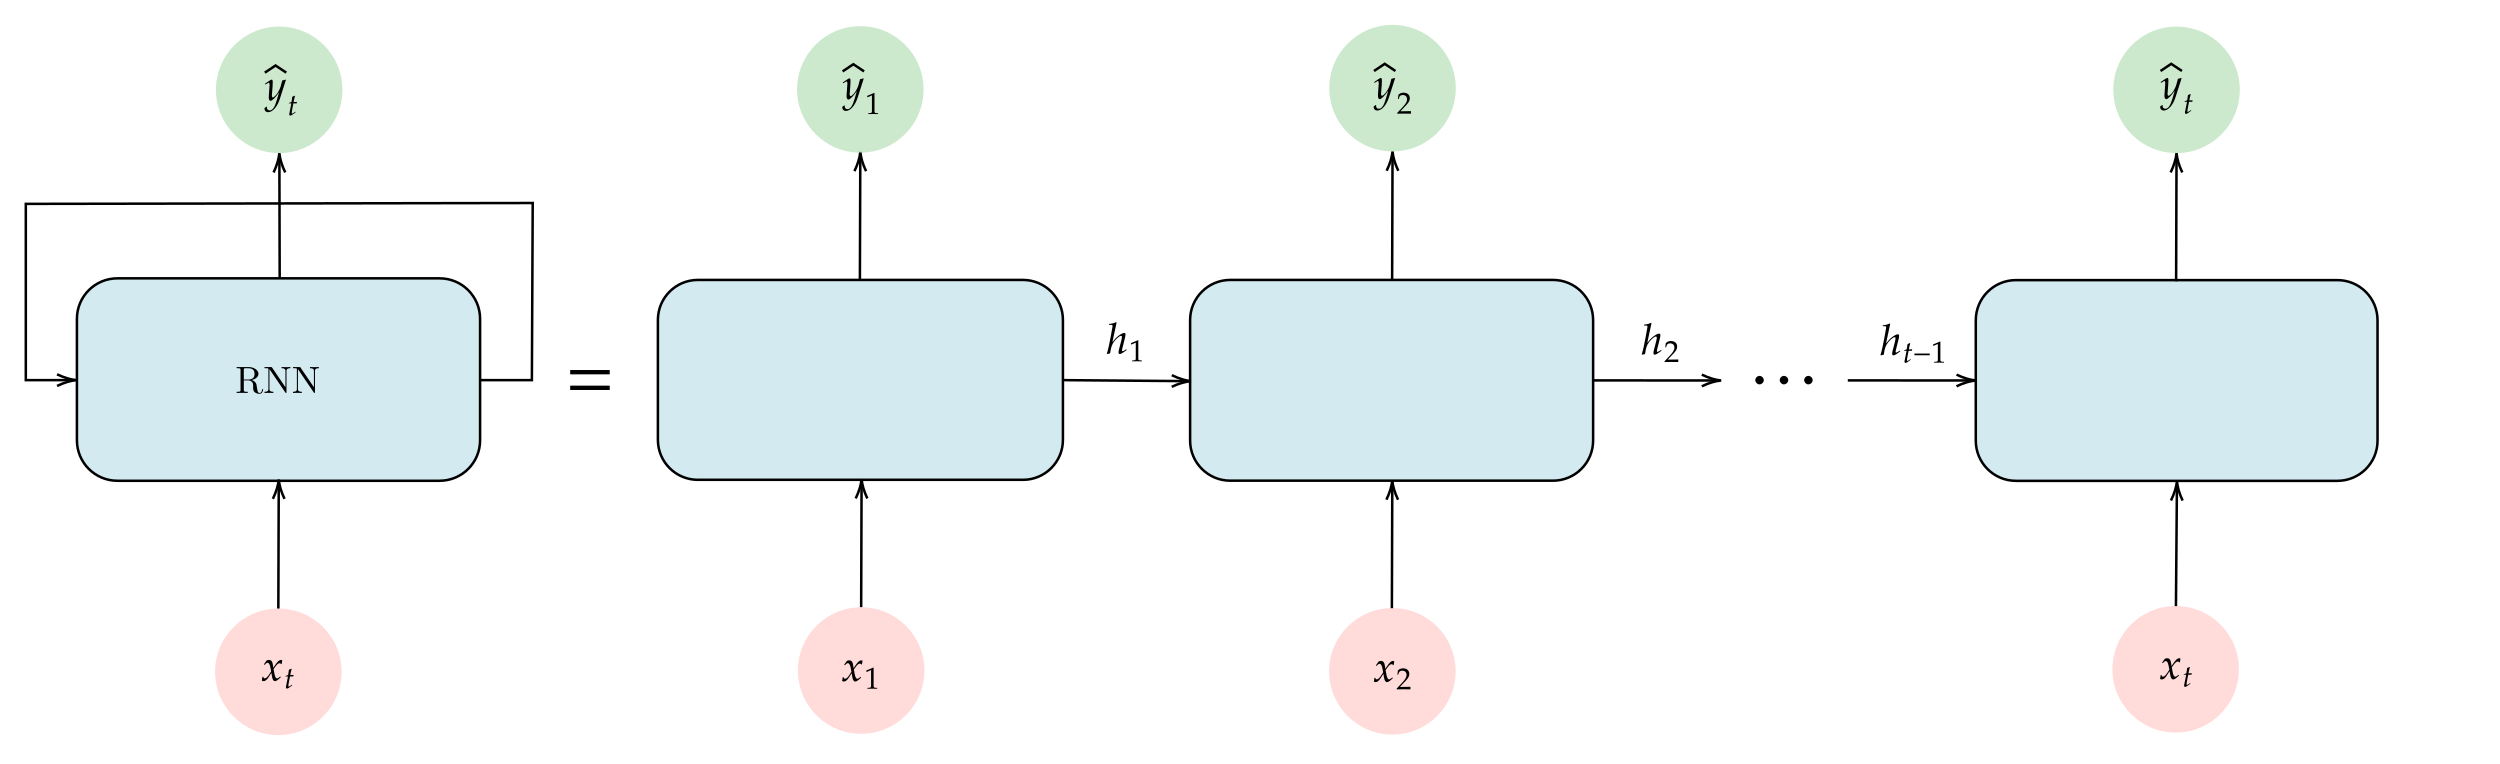 ﻿<svg xmlns="http://www.w3.org/2000/svg" xmlns:xlink="http://www.w3.org/1999/xlink" x="0" y="0" width="988" height="302" style="
        width:988px;
        height:302px;
        background: transparent;
        fill: none;
">
        
        
        <svg xmlns="http://www.w3.org/2000/svg" class="role-diagram-draw-area"><g class="shapes-region" style="stroke: black; fill: none;"><g class="composite-shape"><path class="real" d=" M30.4,126 C30.4,117.16 37.56,110 46.4,110 L173.73,110 C182.57,110 189.73,117.16 189.73,126 L189.73,174 C189.73,182.84 182.57,190 173.73,190 L46.4,190 C37.56,190 30.4,182.84 30.4,174 Z" style="stroke-width: 1; stroke: rgb(0, 0, 0); stroke-opacity: 1; fill: rgb(193, 225, 236); fill-opacity: 0.7;"/></g><g class="composite-shape"><path class="real" d=" M85,265.5 C85,251.69 96.19,240.5 110,240.5 C123.81,240.5 135,251.69 135,265.5 C135,279.31 123.81,290.5 110,290.5 C96.19,290.5 85,279.31 85,265.5 Z" style="stroke-width: 1; stroke: none; stroke-opacity: 1; fill: rgb(255, 204, 203); fill-opacity: 0.7;"/></g><g class="arrow-line"><path class="connection real" stroke-dasharray="" d="  M110.53,109.7 L110.41,62.5" style="stroke: rgb(0, 0, 0); stroke-opacity: 1; stroke-width: 1; fill: none; fill-opacity: 1;"/><g stroke="rgb(0,0,0)" stroke-opacity="1" transform="matrix(0.003,1,-1,0.003,110.4,60.5)" style="stroke: rgb(0, 0, 0); stroke-width: 1;"><path d=" M7.65,-2.3 Q3.47,-0.31 0,0 Q3.47,0.32 7.65,2.3"/></g></g><g class="arrow-line"><path class="connection real" stroke-dasharray="" d="  M110,240.5 L110.16,191.5" style="stroke: rgb(0, 0, 0); stroke-opacity: 1; stroke-width: 1; fill: none; fill-opacity: 1;"/><g stroke="rgb(0,0,0)" stroke-opacity="1" transform="matrix(-0.003,1,-1,-0.003,110.167,189.5)" style="stroke: rgb(0, 0, 0); stroke-width: 1;"><path d=" M7.65,-2.3 Q3.47,-0.31 0,0 Q3.47,0.32 7.65,2.3"/></g></g><g class="composite-shape"><path class="real" d=" M260,126.43 C260,117.71 267.07,110.63 275.8,110.63 L404.27,110.63 C412.99,110.63 420.07,117.71 420.07,126.43 L420.07,173.83 C420.07,182.56 412.99,189.63 404.27,189.63 L275.8,189.63 C267.07,189.63 260,182.56 260,173.83 Z" style="stroke-width: 1; stroke: rgb(0, 0, 0); stroke-opacity: 1; fill: rgb(193, 225, 236); fill-opacity: 0.7;"/></g><g class="arrow-line"><path class="connection real" stroke-dasharray="" d="  M339.83,110.67 L339.99,62" style="stroke: rgb(0, 0, 0); stroke-opacity: 1; stroke-width: 1; fill: none; fill-opacity: 1;"/><g stroke="rgb(0,0,0)" stroke-opacity="1" transform="matrix(-0.003,1,-1,-0.003,340,60)" style="stroke: rgb(0, 0, 0); stroke-width: 1;"><path d=" M7.65,-2.3 Q3.47,-0.31 0,0 Q3.47,0.32 7.65,2.3"/></g></g><g class="arrow-line"><path class="connection real" stroke-dasharray="" d="  M340.33,240 L340.49,191.33" style="stroke: rgb(0, 0, 0); stroke-opacity: 1; stroke-width: 1; fill: none; fill-opacity: 1;"/><g stroke="rgb(0,0,0)" stroke-opacity="1" transform="matrix(-0.003,1,-1,-0.003,340.5,189.333)" style="stroke: rgb(0, 0, 0); stroke-width: 1;"><path d=" M7.65,-2.3 Q3.47,-0.31 0,0 Q3.47,0.32 7.65,2.3"/></g></g><g class="arrow-line"><path class="connection real" stroke-dasharray="" d="  M189.53,150.23 L210.2,150.23 L210.53,80.23 L10.2,80.57 L10.2,150.23 L28.2,150.23" style="stroke: rgb(0, 0, 0); stroke-opacity: 1; stroke-width: 1; fill: none; fill-opacity: 1;"/><g stroke="rgb(0,0,0)" stroke-opacity="1" transform="matrix(-1,1.2246467991473532e-16,-1.2246467991473532e-16,-1,30.2,150.233)" style="stroke: rgb(0, 0, 0); stroke-width: 1;"><path d=" M7.65,-2.3 Q3.47,-0.31 0,0 Q3.47,0.32 7.65,2.3"/></g></g><g class="arrow-line"><path class="connection real" stroke-dasharray="" d="  M420.33,150.23 L468.73,150.62" style="stroke: rgb(0, 0, 0); stroke-opacity: 1; stroke-width: 1; fill: none; fill-opacity: 1;"/><g stroke="rgb(0,0,0)" stroke-opacity="1" transform="matrix(-1,-0.008,0.008,-1,470.733,150.633)" style="stroke: rgb(0, 0, 0); stroke-width: 1;"><path d=" M7.65,-2.3 Q3.47,-0.31 0,0 Q3.47,0.32 7.65,2.3"/></g></g><g class="composite-shape"><path class="real" d=" M470.33,126.5 C470.33,117.74 477.44,110.63 486.2,110.63 L613.73,110.63 C622.5,110.63 629.6,117.74 629.6,126.5 L629.6,174.1 C629.6,182.86 622.5,189.97 613.73,189.97 L486.2,189.97 C477.44,189.97 470.33,182.86 470.33,174.1 Z" style="stroke-width: 1; stroke: rgb(0, 0, 0); stroke-opacity: 1; fill: rgb(193, 225, 236); fill-opacity: 0.7;"/></g><g class="arrow-line"><path class="connection real" stroke-dasharray="" d="  M550.17,110.5 L550.33,61.83" style="stroke: rgb(0, 0, 0); stroke-opacity: 1; stroke-width: 1; fill: none; fill-opacity: 1;"/><g stroke="rgb(0,0,0)" stroke-opacity="1" transform="matrix(-0.003,1,-1,-0.003,550.333,59.833)" style="stroke: rgb(0, 0, 0); stroke-width: 1;"><path d=" M7.65,-2.3 Q3.47,-0.31 0,0 Q3.47,0.32 7.65,2.3"/></g></g><g class="arrow-line"><path class="connection real" stroke-dasharray="" d="  M550.07,240.5 L550.23,191.83" style="stroke: rgb(0, 0, 0); stroke-opacity: 1; stroke-width: 1; fill: none; fill-opacity: 1;"/><g stroke="rgb(0,0,0)" stroke-opacity="1" transform="matrix(-0.003,1,-1,-0.003,550.233,189.833)" style="stroke: rgb(0, 0, 0); stroke-width: 1;"><path d=" M7.65,-2.3 Q3.47,-0.31 0,0 Q3.47,0.32 7.65,2.3"/></g></g><g class="arrow-line"><path class="connection real" stroke-dasharray="" d="  M629.58,150.33 L678.2,150.37" style="stroke: rgb(0, 0, 0); stroke-opacity: 1; stroke-width: 1; fill: none; fill-opacity: 1;"/><g stroke="rgb(0,0,0)" stroke-opacity="1" transform="matrix(-1,-0.001,0.001,-1,680.2,150.367)" style="stroke: rgb(0, 0, 0); stroke-width: 1;"><path d=" M7.65,-2.3 Q3.47,-0.31 0,0 Q3.47,0.32 7.65,2.3"/></g></g><g class="composite-shape"><path class="real" d=" M835.17,35.5 C835.17,21.69 846.36,10.5 860.17,10.5 C873.97,10.5 885.17,21.69 885.17,35.5 C885.17,49.31 873.97,60.5 860.17,60.5 C846.36,60.5 835.17,49.31 835.17,35.5 Z" style="stroke-width: 1; stroke: none; stroke-opacity: 1; fill: rgb(184, 224, 184); fill-opacity: 0.7;"/></g><g class="composite-shape"><path class="real" d=" M780.83,126.57 C780.83,117.8 787.94,110.7 796.7,110.7 L923.73,110.7 C932.5,110.7 939.6,117.8 939.6,126.57 L939.6,174.17 C939.6,182.93 932.5,190.03 923.73,190.03 L796.7,190.03 C787.94,190.03 780.83,182.93 780.83,174.17 Z" style="stroke-width: 1; stroke: rgb(0, 0, 0); stroke-opacity: 1; fill: rgb(193, 225, 236); fill-opacity: 0.7;"/></g><g class="arrow-line"><path class="connection real" stroke-dasharray="" d="  M860,111.17 L860.16,62.5" style="stroke: rgb(0, 0, 0); stroke-opacity: 1; stroke-width: 1; fill: none; fill-opacity: 1;"/><g stroke="rgb(0,0,0)" stroke-opacity="1" transform="matrix(-0.003,1,-1,-0.003,860.167,60.5)" style="stroke: rgb(0, 0, 0); stroke-width: 1;"><path d=" M7.65,-2.3 Q3.47,-0.31 0,0 Q3.47,0.32 7.65,2.3"/></g></g><g class="arrow-line"><path class="connection real" stroke-dasharray="" d="  M859.93,239.63 L860.32,192.17" style="stroke: rgb(0, 0, 0); stroke-opacity: 1; stroke-width: 1; fill: none; fill-opacity: 1;"/><g stroke="rgb(0,0,0)" stroke-opacity="1" transform="matrix(-0.008,1,-1,-0.008,860.333,190.167)" style="stroke: rgb(0, 0, 0); stroke-width: 1;"><path d=" M7.65,-2.3 Q3.47,-0.31 0,0 Q3.47,0.32 7.65,2.3"/></g></g><g class="composite-shape"><path class="real" d=" M315.33,265 C315.33,251.19 326.53,240 340.33,240 C354.14,240 365.33,251.19 365.33,265 C365.33,278.81 354.14,290 340.33,290 C326.53,290 315.33,278.81 315.33,265 Z" style="stroke-width: 1; stroke: none; stroke-opacity: 1; fill: rgb(255, 204, 203); fill-opacity: 0.7;"/></g><g class="composite-shape"><path class="real" d=" M525.27,265.3 C525.27,251.49 536.46,240.3 550.27,240.3 C564.07,240.3 575.27,251.49 575.27,265.3 C575.27,279.11 564.07,290.3 550.27,290.3 C536.46,290.3 525.27,279.11 525.27,265.3 Z" style="stroke-width: 1; stroke: none; stroke-opacity: 1; fill: rgb(255, 204, 203); fill-opacity: 0.7;"/></g><g class="composite-shape"><path class="real" d=" M834.83,264.5 C834.83,250.69 846.03,239.5 859.83,239.5 C873.64,239.5 884.83,250.69 884.83,264.5 C884.83,278.31 873.64,289.5 859.83,289.5 C846.03,289.5 834.83,278.31 834.83,264.5 Z" style="stroke-width: 1; stroke: none; stroke-opacity: 1; fill: rgb(255, 204, 203); fill-opacity: 0.7;"/></g><g class="composite-shape"><path class="real" d=" M525.33,34.83 C525.33,21.03 536.53,9.83 550.33,9.83 C564.14,9.83 575.33,21.03 575.33,34.83 C575.33,48.64 564.14,59.83 550.33,59.83 C536.53,59.83 525.33,48.64 525.33,34.83 Z" style="stroke-width: 1; stroke: none; stroke-opacity: 1; fill: rgb(184, 224, 184); fill-opacity: 0.7;"/></g><g class="composite-shape"><path class="real" d=" M315,35.33 C315,21.53 326.19,10.33 340,10.33 C353.81,10.33 365,21.53 365,35.33 C365,49.14 353.81,60.33 340,60.33 C326.19,60.33 315,49.14 315,35.33 Z" style="stroke-width: 1; stroke: none; stroke-opacity: 1; fill: rgb(184, 224, 184); fill-opacity: 0.7;"/></g><g class="composite-shape"><path class="real" d=" M85.33,35.5 C85.33,21.69 96.53,10.5 110.33,10.5 C124.14,10.5 135.33,21.69 135.33,35.5 C135.33,49.31 124.14,60.5 110.33,60.5 C96.53,60.5 85.33,49.31 85.33,35.5 Z" style="stroke-width: 1; stroke: none; stroke-opacity: 1; fill: rgb(184, 224, 184); fill-opacity: 0.7;"/></g><g class="arrow-line"><path class="connection real" stroke-dasharray="" d="  M730.25,150.33 L778.87,150.37" style="stroke: rgb(0, 0, 0); stroke-opacity: 1; stroke-width: 1; fill: none; fill-opacity: 1;"/><g stroke="rgb(0,0,0)" stroke-opacity="1" transform="matrix(-1,-0.001,0.001,-1,780.867,150.367)" style="stroke: rgb(0, 0, 0); stroke-width: 1;"><path d=" M7.65,-2.3 Q3.47,-0.31 0,0 Q3.47,0.32 7.65,2.3"/></g></g><g/></g><g/><g/><g/></svg>
        <svg xmlns="http://www.w3.org/2000/svg" xmlns:xlink="http://www.w3.org/1999/xlink" width="986" height="300" style="width:986px;height:300px;font-family:Asana-Math, Asana;background:transparent;"><g><g><g><g><g><g><g transform="matrix(1,0,0,1,104.656,39.656)"><path transform="matrix(0.017,0,0,-0.017,0,0)" d="M-7 -180C-8 -187 -8 -193 -8 -198C-8 -241 29 -276 74 -276C180 -276 290 -152 349 33L490 473L479 482C450 471 427 465 405 463L370 331C358 284 323 211 290 162C255 111 206 67 184 67C172 67 163 90 164 115L180 322C182 353 184 391 184 419C184 464 177 482 160 482C147 482 133 475 85 442L3 386L14 368L64 398C69 401 80 410 89 410C103 410 111 391 111 358C111 357 111 351 110 343L93 100L92 60C92 18 110 -11 135 -11C172 -11 256 74 331 187L282 16C231 -161 181 -234 111 -234C76 -234 49 -207 49 -172C49 -167 50 -159 51 -150L41 -146Z" stroke="rgb(0,0,0)" stroke-opacity="1" stroke-width="0" fill="rgb(0,0,0)" fill-opacity="1"></path></g></g></g></g><svg x="104.656" overflow="visible" y="20.656" height="9" width="8.484"><polyline points="0.00,8.06 4.24,5.23 8.48,8.06" style="fill:none;fill-opacity:1;stroke-width:1px;stroke:rgb(0,0,0);stroke-opacity:1;"></polyline></svg></g><g><g><g><g><g transform="matrix(1,0,0,1,113.641,45.556)"><path transform="matrix(0.012,0,0,-0.012,0,0)" d="M125 390L69 107C68 99 56 61 56 31C56 6 67 -9 86 -9C121 -9 156 11 234 74L265 99L255 117L210 86C181 66 161 56 150 56C141 56 136 64 136 76C136 102 150 183 179 328L192 390L299 390L310 440C272 436 238 434 200 434C216 528 227 577 245 631L234 646C214 634 187 622 156 610L131 440C87 419 61 408 43 403L41 390Z" stroke="rgb(0,0,0)" stroke-opacity="1" stroke-width="0" fill="rgb(0,0,0)" fill-opacity="1"></path></g></g></g></g></g></g></g><g><g><g><g transform="matrix(1,0,0,1,103.328,269)"><path transform="matrix(0.017,0,0,-0.017,0,0)" d="M9 1C24 -7 40 -11 52 -11C85 -11 124 18 155 65L231 182L242 113C255 28 278 -11 314 -11C336 -11 368 6 400 35L449 79L440 98C404 68 379 53 363 53C348 53 335 63 325 83C316 102 305 139 300 168L282 269L317 318C364 383 391 406 422 406C438 406 450 398 455 383L469 387L484 472C472 479 463 482 454 482C414 482 374 446 312 354L275 299L269 347C257 446 230 482 171 482C145 482 123 474 114 461L56 378L73 368C103 402 123 416 142 416C175 416 197 375 214 277L225 215L185 153C142 86 108 54 80 54C65 54 54 58 52 63L41 91L21 88C21 53 13 27 9 1Z" stroke="rgb(0,0,0)" stroke-opacity="1" stroke-width="0" fill="rgb(0,0,0)" fill-opacity="1"></path></g></g><g><g><g><g><g transform="matrix(1,0,0,1,112.312,272.009)"><path transform="matrix(0.012,0,0,-0.012,0,0)" d="M125 390L69 107C68 99 56 61 56 31C56 6 67 -9 86 -9C121 -9 156 11 234 74L265 99L255 117L210 86C181 66 161 56 150 56C141 56 136 64 136 76C136 102 150 183 179 328L192 390L299 390L310 440C272 436 238 434 200 434C216 528 227 577 245 631L234 646C214 634 187 622 156 610L131 440C87 419 61 408 43 403L41 390Z" stroke="rgb(0,0,0)" stroke-opacity="1" stroke-width="0" fill="rgb(0,0,0)" fill-opacity="1"></path></g></g></g></g></g></g></g><g><g><g><g><g><g><g transform="matrix(1,0,0,1,333,39.156)"><path transform="matrix(0.017,0,0,-0.017,0,0)" d="M-7 -180C-8 -187 -8 -193 -8 -198C-8 -241 29 -276 74 -276C180 -276 290 -152 349 33L490 473L479 482C450 471 427 465 405 463L370 331C358 284 323 211 290 162C255 111 206 67 184 67C172 67 163 90 164 115L180 322C182 353 184 391 184 419C184 464 177 482 160 482C147 482 133 475 85 442L3 386L14 368L64 398C69 401 80 410 89 410C103 410 111 391 111 358C111 357 111 351 110 343L93 100L92 60C92 18 110 -11 135 -11C172 -11 256 74 331 187L282 16C231 -161 181 -234 111 -234C76 -234 49 -207 49 -172C49 -167 50 -159 51 -150L41 -146Z" stroke="rgb(0,0,0)" stroke-opacity="1" stroke-width="0" fill="rgb(0,0,0)" fill-opacity="1"></path></g></g></g></g><svg x="333" overflow="visible" y="20.156" height="9" width="8.484"><polyline points="0.00,8.06 4.24,5.23 8.48,8.06" style="fill:none;fill-opacity:1;stroke-width:1px;stroke:rgb(0,0,0);stroke-opacity:1;"></polyline></svg></g><g><g><g><g><g transform="matrix(1,0,0,1,341.984,45.056)"><path transform="matrix(0.012,0,0,-0.012,0,0)" d="M418 -3L418 27L366 30C311 33 301 44 301 96L301 700L60 598L67 548L217 614L217 96C217 44 206 33 152 30L96 27L96 -3C250 0 250 0 261 0C292 0 402 -3 418 -3Z" stroke="rgb(0,0,0)" stroke-opacity="1" stroke-width="0" fill="rgb(0,0,0)" fill-opacity="1"></path></g></g></g></g></g></g></g><g><g><g><g transform="matrix(1,0,0,1,332.656,269.156)"><path transform="matrix(0.017,0,0,-0.017,0,0)" d="M9 1C24 -7 40 -11 52 -11C85 -11 124 18 155 65L231 182L242 113C255 28 278 -11 314 -11C336 -11 368 6 400 35L449 79L440 98C404 68 379 53 363 53C348 53 335 63 325 83C316 102 305 139 300 168L282 269L317 318C364 383 391 406 422 406C438 406 450 398 455 383L469 387L484 472C472 479 463 482 454 482C414 482 374 446 312 354L275 299L269 347C257 446 230 482 171 482C145 482 123 474 114 461L56 378L73 368C103 402 123 416 142 416C175 416 197 375 214 277L225 215L185 153C142 86 108 54 80 54C65 54 54 58 52 63L41 91L21 88C21 53 13 27 9 1Z" stroke="rgb(0,0,0)" stroke-opacity="1" stroke-width="0" fill="rgb(0,0,0)" fill-opacity="1"></path></g></g><g><g><g><g><g transform="matrix(1,0,0,1,341.641,272.166)"><path transform="matrix(0.012,0,0,-0.012,0,0)" d="M418 -3L418 27L366 30C311 33 301 44 301 96L301 700L60 598L67 548L217 614L217 96C217 44 206 33 152 30L96 27L96 -3C250 0 250 0 261 0C292 0 402 -3 418 -3Z" stroke="rgb(0,0,0)" stroke-opacity="1" stroke-width="0" fill="rgb(0,0,0)" fill-opacity="1"></path></g></g></g></g></g></g></g><g><g><g><g transform="matrix(1,0,0,1,223.453,158.004)"><path transform="matrix(0.029,0,0,-0.029,0,0)" d="M604 347L604 406L65 406L65 347ZM604 134L604 193L65 193L65 134Z" stroke="rgb(0,0,0)" stroke-opacity="1" stroke-width="0" fill="rgb(0,0,0)" fill-opacity="1"></path></g></g></g></g><g><g><g><g><g><g><g transform="matrix(1,0,0,1,543,39)"><path transform="matrix(0.017,0,0,-0.017,0,0)" d="M-7 -180C-8 -187 -8 -193 -8 -198C-8 -241 29 -276 74 -276C180 -276 290 -152 349 33L490 473L479 482C450 471 427 465 405 463L370 331C358 284 323 211 290 162C255 111 206 67 184 67C172 67 163 90 164 115L180 322C182 353 184 391 184 419C184 464 177 482 160 482C147 482 133 475 85 442L3 386L14 368L64 398C69 401 80 410 89 410C103 410 111 391 111 358C111 357 111 351 110 343L93 100L92 60C92 18 110 -11 135 -11C172 -11 256 74 331 187L282 16C231 -161 181 -234 111 -234C76 -234 49 -207 49 -172C49 -167 50 -159 51 -150L41 -146Z" stroke="rgb(0,0,0)" stroke-opacity="1" stroke-width="0" fill="rgb(0,0,0)" fill-opacity="1"></path></g></g></g></g><svg x="543" overflow="visible" y="20" height="9" width="8.484"><polyline points="0.00,8.06 4.24,5.23 8.48,8.06" style="fill:none;fill-opacity:1;stroke-width:1px;stroke:rgb(0,0,0);stroke-opacity:1;"></polyline></svg></g><g><g><g><g><g transform="matrix(1,0,0,1,551.984,44.9)"><path transform="matrix(0.012,0,0,-0.012,0,0)" d="M16 23L16 -3C203 -3 203 0 239 0C275 0 275 -3 468 -3L468 82C353 77 307 81 122 77L304 270C401 373 431 428 431 503C431 618 353 689 226 689C154 689 105 669 56 619L39 483L68 483L81 529C97 587 133 612 200 612C286 612 341 558 341 473C341 398 299 324 186 204Z" stroke="rgb(0,0,0)" stroke-opacity="1" stroke-width="0" fill="rgb(0,0,0)" fill-opacity="1"></path></g></g></g></g></g></g></g><g><g><g><g transform="matrix(1,0,0,1,542.797,269.391)"><path transform="matrix(0.017,0,0,-0.017,0,0)" d="M9 1C24 -7 40 -11 52 -11C85 -11 124 18 155 65L231 182L242 113C255 28 278 -11 314 -11C336 -11 368 6 400 35L449 79L440 98C404 68 379 53 363 53C348 53 335 63 325 83C316 102 305 139 300 168L282 269L317 318C364 383 391 406 422 406C438 406 450 398 455 383L469 387L484 472C472 479 463 482 454 482C414 482 374 446 312 354L275 299L269 347C257 446 230 482 171 482C145 482 123 474 114 461L56 378L73 368C103 402 123 416 142 416C175 416 197 375 214 277L225 215L185 153C142 86 108 54 80 54C65 54 54 58 52 63L41 91L21 88C21 53 13 27 9 1Z" stroke="rgb(0,0,0)" stroke-opacity="1" stroke-width="0" fill="rgb(0,0,0)" fill-opacity="1"></path></g></g><g><g><g><g><g transform="matrix(1,0,0,1,551.781,272.4)"><path transform="matrix(0.012,0,0,-0.012,0,0)" d="M16 23L16 -3C203 -3 203 0 239 0C275 0 275 -3 468 -3L468 82C353 77 307 81 122 77L304 270C401 373 431 428 431 503C431 618 353 689 226 689C154 689 105 669 56 619L39 483L68 483L81 529C97 587 133 612 200 612C286 612 341 558 341 473C341 398 299 324 186 204Z" stroke="rgb(0,0,0)" stroke-opacity="1" stroke-width="0" fill="rgb(0,0,0)" fill-opacity="1"></path></g></g></g></g></g></g></g><g><g><g><g transform="matrix(1,0,0,1,690.531,151.91)"><path transform="matrix(0.029,0,0,-0.029,0,0)" d="M499 116C469 116 442 88 442 58C442 28 469 0 498 0C530 0 558 27 558 58C558 88 530 116 499 116ZM166 116C136 116 109 88 109 58C109 28 136 0 165 0C197 0 225 27 225 58C225 88 197 116 166 116ZM832 116C802 116 775 88 775 58C775 28 802 0 831 0C863 0 891 27 891 58C891 88 863 116 832 116Z" stroke="rgb(0,0,0)" stroke-opacity="1" stroke-width="0" fill="rgb(0,0,0)" fill-opacity="1"></path></g></g></g></g><g><g><g><g><g><g><g transform="matrix(1,0,0,1,853.828,39)"><path transform="matrix(0.017,0,0,-0.017,0,0)" d="M-7 -180C-8 -187 -8 -193 -8 -198C-8 -241 29 -276 74 -276C180 -276 290 -152 349 33L490 473L479 482C450 471 427 465 405 463L370 331C358 284 323 211 290 162C255 111 206 67 184 67C172 67 163 90 164 115L180 322C182 353 184 391 184 419C184 464 177 482 160 482C147 482 133 475 85 442L3 386L14 368L64 398C69 401 80 410 89 410C103 410 111 391 111 358C111 357 111 351 110 343L93 100L92 60C92 18 110 -11 135 -11C172 -11 256 74 331 187L282 16C231 -161 181 -234 111 -234C76 -234 49 -207 49 -172C49 -167 50 -159 51 -150L41 -146Z" stroke="rgb(0,0,0)" stroke-opacity="1" stroke-width="0" fill="rgb(0,0,0)" fill-opacity="1"></path></g></g></g></g><svg x="853.828" overflow="visible" y="20" height="9" width="8.484"><polyline points="0.00,8.06 4.24,5.23 8.48,8.06" style="fill:none;fill-opacity:1;stroke-width:1px;stroke:rgb(0,0,0);stroke-opacity:1;"></polyline></svg></g><g><g><g><g><g transform="matrix(1,0,0,1,862.812,44.9)"><path transform="matrix(0.012,0,0,-0.012,0,0)" d="M125 390L69 107C68 99 56 61 56 31C56 6 67 -9 86 -9C121 -9 156 11 234 74L265 99L255 117L210 86C181 66 161 56 150 56C141 56 136 64 136 76C136 102 150 183 179 328L192 390L299 390L310 440C272 436 238 434 200 434C216 528 227 577 245 631L234 646C214 634 187 622 156 610L131 440C87 419 61 408 43 403L41 390Z" stroke="rgb(0,0,0)" stroke-opacity="1" stroke-width="0" fill="rgb(0,0,0)" fill-opacity="1"></path></g></g></g></g></g></g></g><g><g><g><g transform="matrix(1,0,0,1,853.5,268.328)"><path transform="matrix(0.017,0,0,-0.017,0,0)" d="M9 1C24 -7 40 -11 52 -11C85 -11 124 18 155 65L231 182L242 113C255 28 278 -11 314 -11C336 -11 368 6 400 35L449 79L440 98C404 68 379 53 363 53C348 53 335 63 325 83C316 102 305 139 300 168L282 269L317 318C364 383 391 406 422 406C438 406 450 398 455 383L469 387L484 472C472 479 463 482 454 482C414 482 374 446 312 354L275 299L269 347C257 446 230 482 171 482C145 482 123 474 114 461L56 378L73 368C103 402 123 416 142 416C175 416 197 375 214 277L225 215L185 153C142 86 108 54 80 54C65 54 54 58 52 63L41 91L21 88C21 53 13 27 9 1Z" stroke="rgb(0,0,0)" stroke-opacity="1" stroke-width="0" fill="rgb(0,0,0)" fill-opacity="1"></path></g></g><g><g><g><g><g transform="matrix(1,0,0,1,862.484,271.337)"><path transform="matrix(0.012,0,0,-0.012,0,0)" d="M125 390L69 107C68 99 56 61 56 31C56 6 67 -9 86 -9C121 -9 156 11 234 74L265 99L255 117L210 86C181 66 161 56 150 56C141 56 136 64 136 76C136 102 150 183 179 328L192 390L299 390L310 440C272 436 238 434 200 434C216 528 227 577 245 631L234 646C214 634 187 622 156 610L131 440C87 419 61 408 43 403L41 390Z" stroke="rgb(0,0,0)" stroke-opacity="1" stroke-width="0" fill="rgb(0,0,0)" fill-opacity="1"></path></g></g></g></g></g></g></g><g><g><g><g transform="matrix(1,0,0,1,437.266,139.766)"><path transform="matrix(0.017,0,0,-0.017,0,0)" d="M236 722L224 733C179 711 138 697 64 691L60 670L108 670C126 670 142 667 142 647C142 641 142 632 140 622L98 388C78 272 36 80 10 2L17 -9L86 7C94 64 108 164 148 236C193 317 296 414 338 414C349 414 360 407 360 393C360 375 355 342 345 303L294 107C288 85 281 55 281 31C281 6 291 -9 312 -9C344 -9 412 41 471 85L461 103L435 86C412 71 386 56 374 56C367 56 361 65 361 76C361 88 364 101 368 116L432 372C438 398 443 423 443 447C443 464 437 482 411 482C376 482 299 437 231 374C198 343 172 308 144 273L140 275Z" stroke="rgb(0,0,0)" stroke-opacity="1" stroke-width="0" fill="rgb(0,0,0)" fill-opacity="1"></path></g></g><g><g><g><g><g transform="matrix(1,0,0,1,446.25,142.775)"><path transform="matrix(0.012,0,0,-0.012,0,0)" d="M418 -3L418 27L366 30C311 33 301 44 301 96L301 700L60 598L67 548L217 614L217 96C217 44 206 33 152 30L96 27L96 -3C250 0 250 0 261 0C292 0 402 -3 418 -3Z" stroke="rgb(0,0,0)" stroke-opacity="1" stroke-width="0" fill="rgb(0,0,0)" fill-opacity="1"></path></g></g></g></g></g></g></g><g><g><g><g transform="matrix(1,0,0,1,648.656,140.031)"><path transform="matrix(0.017,0,0,-0.017,0,0)" d="M236 722L224 733C179 711 138 697 64 691L60 670L108 670C126 670 142 667 142 647C142 641 142 632 140 622L98 388C78 272 36 80 10 2L17 -9L86 7C94 64 108 164 148 236C193 317 296 414 338 414C349 414 360 407 360 393C360 375 355 342 345 303L294 107C288 85 281 55 281 31C281 6 291 -9 312 -9C344 -9 412 41 471 85L461 103L435 86C412 71 386 56 374 56C367 56 361 65 361 76C361 88 364 101 368 116L432 372C438 398 443 423 443 447C443 464 437 482 411 482C376 482 299 437 231 374C198 343 172 308 144 273L140 275Z" stroke="rgb(0,0,0)" stroke-opacity="1" stroke-width="0" fill="rgb(0,0,0)" fill-opacity="1"></path></g></g><g><g><g><g><g transform="matrix(1,0,0,1,657.641,143.041)"><path transform="matrix(0.012,0,0,-0.012,0,0)" d="M16 23L16 -3C203 -3 203 0 239 0C275 0 275 -3 468 -3L468 82C353 77 307 81 122 77L304 270C401 373 431 428 431 503C431 618 353 689 226 689C154 689 105 669 56 619L39 483L68 483L81 529C97 587 133 612 200 612C286 612 341 558 341 473C341 398 299 324 186 204Z" stroke="rgb(0,0,0)" stroke-opacity="1" stroke-width="0" fill="rgb(0,0,0)" fill-opacity="1"></path></g></g></g></g></g></g></g><g><g><g><g transform="matrix(1,0,0,1,92.992,155.297)"><path transform="matrix(0.015,0,0,-0.015,0,0)" d="M35 0C71 3 142 3 181 3C220 3 291 3 327 0L327 31L303 31C226 31 224 42 224 78L224 331L339 331C355 331 397 331 432 297C470 261 470 230 470 163C470 98 470 58 511 20C552 -16 607 -22 637 -22C715 -22 732 60 732 88C732 94 732 105 719 105C708 105 708 96 707 89C701 18 666 0 641 0C592 0 584 51 570 144L557 224C539 288 490 321 435 340C532 364 610 425 610 503C610 599 496 683 349 683L35 683L35 652L59 652C136 652 138 641 138 605L138 78C138 42 136 31 59 31L35 31ZM224 353L224 612C224 635 224 647 246 650C256 652 285 652 305 652C395 652 507 648 507 503C507 434 483 353 335 353ZM769 0C804 1 853 3 886 3C919 3 968 1 1003 0L1003 31C900 31 900 78 900 105L900 625C905 620 906 619 910 613L1318 13C1327 1 1328 0 1335 0C1349 0 1349 7 1349 26L1349 578C1349 605 1349 652 1452 652L1452 683C1417 682 1368 680 1335 680C1302 680 1253 682 1218 683L1218 652C1321 652 1321 605 1321 578L1321 151L968 670C959 682 958 683 939 683L769 683L769 652L798 652C813 652 833 651 848 650C871 647 872 646 872 627L872 105C872 78 872 31 769 31ZM1519 0C1554 1 1603 3 1636 3C1669 3 1718 1 1753 0L1753 31C1650 31 1650 78 1650 105L1650 625C1655 620 1656 619 1660 613L2068 13C2077 1 2078 0 2085 0C2099 0 2099 7 2099 26L2099 578C2099 605 2099 652 2202 652L2202 683C2167 682 2118 680 2085 680C2052 680 2003 682 1968 683L1968 652C2071 652 2071 605 2071 578L2071 151L1718 670C1709 682 1708 683 1689 683L1519 683L1519 652L1548 652C1563 652 1583 651 1598 650C1621 647 1622 646 1622 627L1622 105C1622 78 1622 31 1519 31Z" stroke="rgb(0,0,0)" stroke-opacity="1" stroke-width="0" fill="rgb(0,0,0)" fill-opacity="1"></path></g></g></g></g><g><g><g><g transform="matrix(1,0,0,1,743,140.297)"><path transform="matrix(0.017,0,0,-0.017,0,0)" d="M236 722L224 733C179 711 138 697 64 691L60 670L108 670C126 670 142 667 142 647C142 641 142 632 140 622L98 388C78 272 36 80 10 2L17 -9L86 7C94 64 108 164 148 236C193 317 296 414 338 414C349 414 360 407 360 393C360 375 355 342 345 303L294 107C288 85 281 55 281 31C281 6 291 -9 312 -9C344 -9 412 41 471 85L461 103L435 86C412 71 386 56 374 56C367 56 361 65 361 76C361 88 364 101 368 116L432 372C438 398 443 423 443 447C443 464 437 482 411 482C376 482 299 437 231 374C198 343 172 308 144 273L140 275Z" stroke="rgb(0,0,0)" stroke-opacity="1" stroke-width="0" fill="rgb(0,0,0)" fill-opacity="1"></path></g></g><g><g><g><g><g transform="matrix(1,0,0,1,751.984,143.306)"><path transform="matrix(0.012,0,0,-0.012,0,0)" d="M125 390L69 107C68 99 56 61 56 31C56 6 67 -9 86 -9C121 -9 156 11 234 74L265 99L255 117L210 86C181 66 161 56 150 56C141 56 136 64 136 76C136 102 150 183 179 328L192 390L299 390L310 440C272 436 238 434 200 434C216 528 227 577 245 631L234 646C214 634 187 622 156 610L131 440C87 419 61 408 43 403L41 390ZM887 243L887 299L383 299L383 243ZM1355 -3L1355 27L1303 30C1248 33 1238 44 1238 96L1238 700L997 598L1004 548L1154 614L1154 96C1154 44 1143 33 1089 30L1033 27L1033 -3C1187 0 1187 0 1198 0C1229 0 1339 -3 1355 -3Z" stroke="rgb(0,0,0)" stroke-opacity="1" stroke-width="0" fill="rgb(0,0,0)" fill-opacity="1"></path></g></g></g></g></g></g></g></svg>
</svg>

